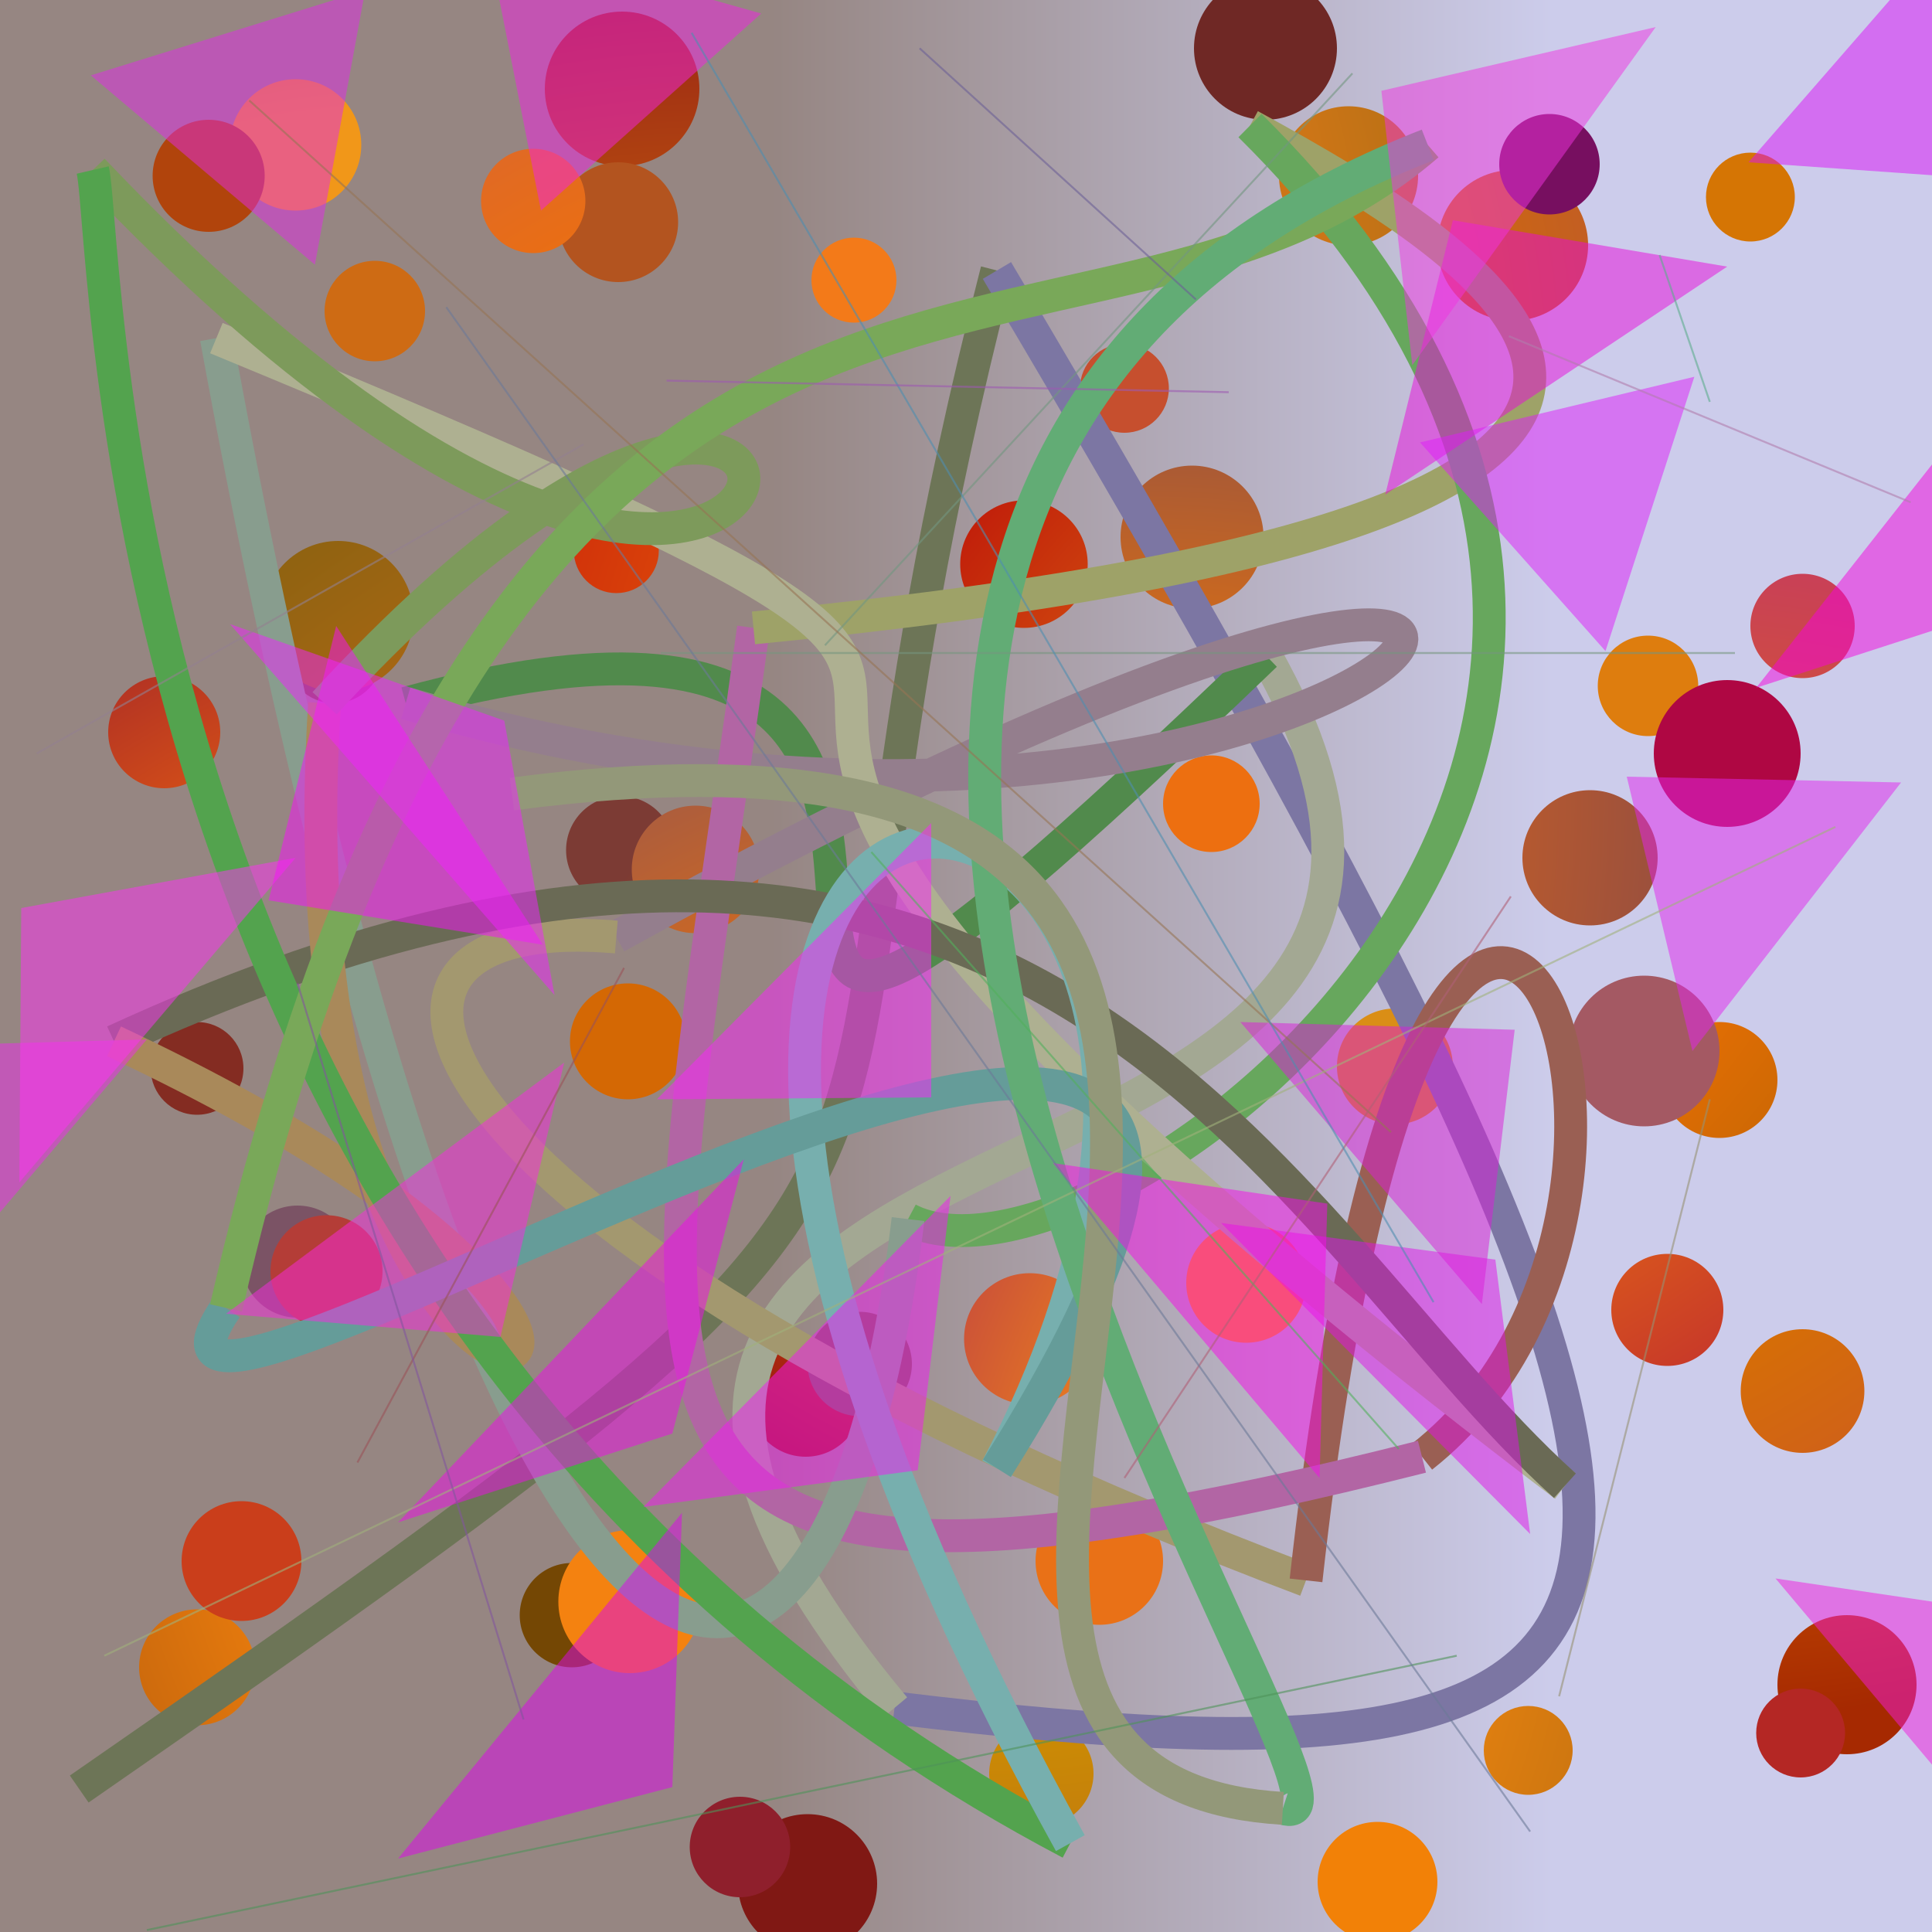 <?xml version="1.0" encoding="UTF-8"?>
<svg xmlns="http://www.w3.org/2000/svg" xmlns:xlink="http://www.w3.org/1999/xlink" width="500pt" height="500pt" viewBox="0 0 500 500" version="1.1">
<defs>
<linearGradient id="linear0" gradientUnits="userSpaceOnUse" x1="0" y1="0.702" x2="1" y2="0.702" gradientTransform="matrix(500,0,0,500,0,0)">
<stop offset="0.4" style="stop-color:rgb(58.7%,52.4%,51%);stop-opacity:1;"/>
<stop offset="0.8" style="stop-color:rgb(80%,80%,92.1%);stop-opacity:1;"/>
</linearGradient>
<radialGradient id="radial0" gradientUnits="userSpaceOnUse" cx="0.191" cy="0.337" fx="0.191" fy="0.337" r="0.6" gradientTransform="matrix(500,0,0,500,0,0)">
<stop offset="0.467" style="stop-color:rgb(94.7%,59.2%,9.9%);stop-opacity:1;"/>
<stop offset="0.933" style="stop-color:rgb(51.7%,27%,3.6%);stop-opacity:1;"/>
</radialGradient>
<radialGradient id="radial1" gradientUnits="userSpaceOnUse" cx="0.371" cy="0.518" fx="0.371" fy="0.518" r="0.6" gradientTransform="matrix(500,0,0,500,0,0)">
<stop offset="0.467" style="stop-color:rgb(84.1%,46.2%,4.6%);stop-opacity:1;"/>
<stop offset="0.933" style="stop-color:rgb(56.1%,9.1%,8.4%);stop-opacity:1;"/>
</radialGradient>
<radialGradient id="radial2" gradientUnits="userSpaceOnUse" cx="0.592" cy="0.858" fx="0.592" fy="0.858" r="0.6" gradientTransform="matrix(500,0,0,500,0,0)">
<stop offset="0.467" style="stop-color:rgb(87%,43%,0.9%);stop-opacity:1;"/>
<stop offset="0.933" style="stop-color:rgb(77.7%,31.1%,18%);stop-opacity:1;"/>
</radialGradient>
<radialGradient id="radial3" gradientUnits="userSpaceOnUse" cx="0.447" cy="0.187" fx="0.447" fy="0.187" r="0.6" gradientTransform="matrix(500,0,0,500,0,0)">
<stop offset="0.467" style="stop-color:rgb(83.1%,42.7%,2.3%);stop-opacity:1;"/>
<stop offset="0.933" style="stop-color:rgb(64.5%,26.9%,33.3%);stop-opacity:1;"/>
</radialGradient>
<radialGradient id="radial4" gradientUnits="userSpaceOnUse" cx="0.895" cy="0.372" fx="0.895" fy="0.372" r="0.6" gradientTransform="matrix(500,0,0,500,0,0)">
<stop offset="0.467" style="stop-color:rgb(87.2%,49.1%,5.5%);stop-opacity:1;"/>
<stop offset="0.933" style="stop-color:rgb(79.2%,26.2%,35.5%);stop-opacity:1;"/>
</radialGradient>
<radialGradient id="radial5" gradientUnits="userSpaceOnUse" cx="0.892" cy="0.587" fx="0.892" fy="0.587" r="0.6" gradientTransform="matrix(500,0,0,500,0,0)">
<stop offset="0.467" style="stop-color:rgb(89.1%,51.5%,8.4%);stop-opacity:1;"/>
<stop offset="0.933" style="stop-color:rgb(72.4%,2.2%,2.9%);stop-opacity:1;"/>
</radialGradient>
<radialGradient id="radial6" gradientUnits="userSpaceOnUse" cx="0.783" cy="0.44" fx="0.783" fy="0.44" r="0.6" gradientTransform="matrix(500,0,0,500,0,0)">
<stop offset="0.467" style="stop-color:rgb(95.8%,46%,2.9%);stop-opacity:1;"/>
<stop offset="0.933" style="stop-color:rgb(79.4%,14.8%,4.4%);stop-opacity:1;"/>
</radialGradient>
<radialGradient id="radial7" gradientUnits="userSpaceOnUse" cx="0.616" cy="0.828" fx="0.616" fy="0.828" r="0.6" gradientTransform="matrix(500,0,0,500,0,0)">
<stop offset="0.467" style="stop-color:rgb(86.2%,41%,4.7%);stop-opacity:1;"/>
<stop offset="0.933" style="stop-color:rgb(47%,31.9%,23%);stop-opacity:1;"/>
</radialGradient>
<radialGradient id="radial8" gradientUnits="userSpaceOnUse" cx="0.683" cy="0.383" fx="0.683" fy="0.383" r="0.6" gradientTransform="matrix(500,0,0,500,0,0)">
<stop offset="0.467" style="stop-color:rgb(97.3%,56.4%,0.9%);stop-opacity:1;"/>
<stop offset="0.933" style="stop-color:rgb(51.8%,17.1%,13.2%);stop-opacity:1;"/>
</radialGradient>
<radialGradient id="radial9" gradientUnits="userSpaceOnUse" cx="0.671" cy="0.282" fx="0.671" fy="0.282" r="0.6" gradientTransform="matrix(500,0,0,500,0,0)">
<stop offset="0.467" style="stop-color:rgb(97.2%,52.8%,7.3%);stop-opacity:1;"/>
<stop offset="0.933" style="stop-color:rgb(57.4%,4.3%,5.5%);stop-opacity:1;"/>
</radialGradient>
<radialGradient id="radial10" gradientUnits="userSpaceOnUse" cx="0.724" cy="0.307" fx="0.724" fy="0.307" r="0.6" gradientTransform="matrix(500,0,0,500,0,0)">
<stop offset="0.467" style="stop-color:rgb(85.4%,55.7%,8.5%);stop-opacity:1;"/>
<stop offset="0.933" style="stop-color:rgb(53.9%,16.6%,10.4%);stop-opacity:1;"/>
</radialGradient>
<radialGradient id="radial11" gradientUnits="userSpaceOnUse" cx="0.754" cy="0.431" fx="0.754" fy="0.431" r="0.6" gradientTransform="matrix(500,0,0,500,0,0)">
<stop offset="0.467" style="stop-color:rgb(84.5%,44.7%,0.3%);stop-opacity:1;"/>
<stop offset="0.933" style="stop-color:rgb(75.7%,26.2%,26.6%);stop-opacity:1;"/>
</radialGradient>
<radialGradient id="radial12" gradientUnits="userSpaceOnUse" cx="0.874" cy="0.33" fx="0.874" fy="0.33" r="0.6" gradientTransform="matrix(500,0,0,500,0,0)">
<stop offset="0.467" style="stop-color:rgb(97.7%,53.1%,0.8%);stop-opacity:1;"/>
<stop offset="0.933" style="stop-color:rgb(65%,16.2%,0.4%);stop-opacity:1;"/>
</radialGradient>
<radialGradient id="radial13" gradientUnits="userSpaceOnUse" cx="0.722" cy="0.74" fx="0.722" fy="0.74" r="0.6" gradientTransform="matrix(500,0,0,500,0,0)">
<stop offset="0.467" style="stop-color:rgb(94.9%,50.7%,2.7%);stop-opacity:1;"/>
<stop offset="0.933" style="stop-color:rgb(41.7%,21%,4%);stop-opacity:1;"/>
</radialGradient>
<radialGradient id="radial14" gradientUnits="userSpaceOnUse" cx="0.703" cy="0.316" fx="0.703" fy="0.316" r="0.6" gradientTransform="matrix(500,0,0,500,0,0)">
<stop offset="0.467" style="stop-color:rgb(93.9%,46.9%,6.6%);stop-opacity:1;"/>
<stop offset="0.933" style="stop-color:rgb(50.1%,9.6%,7.7%);stop-opacity:1;"/>
</radialGradient>
<radialGradient id="radial15" gradientUnits="userSpaceOnUse" cx="0.595" cy="0.668" fx="0.595" fy="0.668" r="0.6" gradientTransform="matrix(500,0,0,500,0,0)">
<stop offset="0.467" style="stop-color:rgb(91.4%,46.1%,4%);stop-opacity:1;"/>
<stop offset="0.933" style="stop-color:rgb(44.8%,25.9%,35.4%);stop-opacity:1;"/>
</radialGradient>
<radialGradient id="radial16" gradientUnits="userSpaceOnUse" cx="0.494" cy="0.721" fx="0.494" fy="0.721" r="0.6" gradientTransform="matrix(500,0,0,500,0,0)">
<stop offset="0.467" style="stop-color:rgb(91.2%,44.3%,8.9%);stop-opacity:1;"/>
<stop offset="0.933" style="stop-color:rgb(52.7%,5.7%,38.9%);stop-opacity:1;"/>
</radialGradient>
<radialGradient id="radial17" gradientUnits="userSpaceOnUse" cx="0.344" cy="0.415" fx="0.344" fy="0.415" r="0.6" gradientTransform="matrix(500,0,0,500,0,0)">
<stop offset="0.467" style="stop-color:rgb(93.1%,42.2%,7.5%);stop-opacity:1;"/>
<stop offset="0.933" style="stop-color:rgb(54.9%,29.5%,26.9%);stop-opacity:1;"/>
</radialGradient>
<radialGradient id="radial18" gradientUnits="userSpaceOnUse" cx="0.769" cy="0.791" fx="0.769" fy="0.791" r="0.6" gradientTransform="matrix(500,0,0,500,0,0)">
<stop offset="0.467" style="stop-color:rgb(93.9%,59.2%,4.6%);stop-opacity:1;"/>
<stop offset="0.933" style="stop-color:rgb(48.5%,23%,20.3%);stop-opacity:1;"/>
</radialGradient>
<radialGradient id="radial19" gradientUnits="userSpaceOnUse" cx="0.41" cy="0.549" fx="0.41" fy="0.549" r="0.6" gradientTransform="matrix(500,0,0,500,0,0)">
<stop offset="0.467" style="stop-color:rgb(83.1%,40.9%,1.5%);stop-opacity:1;"/>
<stop offset="0.933" style="stop-color:rgb(41.6%,31%,36.3%);stop-opacity:1;"/>
</radialGradient>
<radialGradient id="radial20" gradientUnits="userSpaceOnUse" cx="0.747" cy="0.274" fx="0.747" fy="0.274" r="0.6" gradientTransform="matrix(500,0,0,500,0,0)">
<stop offset="0.467" style="stop-color:rgb(83.5%,45.7%,1.6%);stop-opacity:1;"/>
<stop offset="0.933" style="stop-color:rgb(40.5%,25.5%,39.5%);stop-opacity:1;"/>
</radialGradient>
<radialGradient id="radial21" gradientUnits="userSpaceOnUse" cx="0.762" cy="0.179" fx="0.762" fy="0.179" r="0.6" gradientTransform="matrix(500,0,0,500,0,0)">
<stop offset="0.467" style="stop-color:rgb(88.2%,52.4%,2.8%);stop-opacity:1;"/>
<stop offset="0.933" style="stop-color:rgb(48.3%,32.4%,39.7%);stop-opacity:1;"/>
</radialGradient>
<radialGradient id="radial22" gradientUnits="userSpaceOnUse" cx="0.206" cy="0.137" fx="0.206" fy="0.137" r="0.6" gradientTransform="matrix(500,0,0,500,0,0)">
<stop offset="0.467" style="stop-color:rgb(95.9%,45.6%,8.7%);stop-opacity:1;"/>
<stop offset="0.933" style="stop-color:rgb(56.2%,12.3%,17.4%);stop-opacity:1;"/>
</radialGradient>
<radialGradient id="radial23" gradientUnits="userSpaceOnUse" cx="0.464" cy="0.718" fx="0.464" fy="0.718" r="0.6" gradientTransform="matrix(500,0,0,500,0,0)">
<stop offset="0.467" style="stop-color:rgb(82.3%,43.4%,9.3%);stop-opacity:1;"/>
<stop offset="0.933" style="stop-color:rgb(53.6%,38.2%,6.4%);stop-opacity:1;"/>
</radialGradient>
<radialGradient id="radial24" gradientUnits="userSpaceOnUse" cx="0.786" cy="0.737" fx="0.786" fy="0.737" r="0.6" gradientTransform="matrix(500,0,0,500,0,0)">
<stop offset="0.467" style="stop-color:rgb(87.7%,43.1%,8.9%);stop-opacity:1;"/>
<stop offset="0.933" style="stop-color:rgb(69.4%,26.6%,4.7%);stop-opacity:1;"/>
</radialGradient>
<radialGradient id="radial25" gradientUnits="userSpaceOnUse" cx="0.442" cy="0.803" fx="0.442" fy="0.803" r="0.6" gradientTransform="matrix(500,0,0,500,0,0)">
<stop offset="0.467" style="stop-color:rgb(94.3%,52.9%,6.2%);stop-opacity:1;"/>
<stop offset="0.933" style="stop-color:rgb(60.2%,36.6%,6.9%);stop-opacity:1;"/>
</radialGradient>
<radialGradient id="radial26" gradientUnits="userSpaceOnUse" cx="0.878" cy="0.746" fx="0.878" fy="0.746" r="0.6" gradientTransform="matrix(500,0,0,500,0,0)">
<stop offset="0.467" style="stop-color:rgb(95.7%,58.5%,6.3%);stop-opacity:1;"/>
<stop offset="0.933" style="stop-color:rgb(70.1%,33.1%,12.3%);stop-opacity:1;"/>
</radialGradient>
<radialGradient id="radial27" gradientUnits="userSpaceOnUse" cx="0.629" cy="0.346" fx="0.629" fy="0.346" r="0.6" gradientTransform="matrix(500,0,0,500,0,0)">
<stop offset="0.467" style="stop-color:rgb(92.7%,44%,1.3%);stop-opacity:1;"/>
<stop offset="0.933" style="stop-color:rgb(56.2%,34.9%,2.7%);stop-opacity:1;"/>
</radialGradient>
<radialGradient id="radial28" gradientUnits="userSpaceOnUse" cx="0.565" cy="0.541" fx="0.565" fy="0.541" r="0.6" gradientTransform="matrix(500,0,0,500,0,0)">
<stop offset="0.467" style="stop-color:rgb(98.6%,56.5%,6.4%);stop-opacity:1;"/>
<stop offset="0.933" style="stop-color:rgb(57.6%,18.9%,9.8%);stop-opacity:1;"/>
</radialGradient>
<radialGradient id="radial29" gradientUnits="userSpaceOnUse" cx="0.509" cy="0.716" fx="0.509" fy="0.716" r="0.6" gradientTransform="matrix(500,0,0,500,0,0)">
<stop offset="0.467" style="stop-color:rgb(98.7%,53.3%,5.4%);stop-opacity:1;"/>
<stop offset="0.933" style="stop-color:rgb(43.6%,15.5%,14.6%);stop-opacity:1;"/>
</radialGradient>
<radialGradient id="radial30" gradientUnits="userSpaceOnUse" cx="0.449" cy="0.724" fx="0.449" fy="0.724" r="0.6" gradientTransform="matrix(500,0,0,500,0,0)">
<stop offset="0.467" style="stop-color:rgb(97.9%,52.6%,5.6%);stop-opacity:1;"/>
<stop offset="0.933" style="stop-color:rgb(58.8%,28.4%,4%);stop-opacity:1;"/>
</radialGradient>
<radialGradient id="radial31" gradientUnits="userSpaceOnUse" cx="0.516" cy="0.603" fx="0.516" fy="0.603" r="0.6" gradientTransform="matrix(500,0,0,500,0,0)">
<stop offset="0.467" style="stop-color:rgb(80.5%,55.8%,0.8%);stop-opacity:1;"/>
<stop offset="0.933" style="stop-color:rgb(65.4%,30.3%,17.2%);stop-opacity:1;"/>
</radialGradient>
<radialGradient id="radial32" gradientUnits="userSpaceOnUse" cx="0.413" cy="0.161" fx="0.413" fy="0.161" r="0.6" gradientTransform="matrix(500,0,0,500,0,0)">
<stop offset="0.467" style="stop-color:rgb(99%,54%,5.6%);stop-opacity:1;"/>
<stop offset="0.933" style="stop-color:rgb(79.4%,24.5%,10.6%);stop-opacity:1;"/>
</radialGradient>
<radialGradient id="radial33" gradientUnits="userSpaceOnUse" cx="0.191" cy="0.151" fx="0.191" fy="0.151" r="0.6" gradientTransform="matrix(500,0,0,500,0,0)">
<stop offset="0.467" style="stop-color:rgb(93%,51.7%,9.3%);stop-opacity:1;"/>
<stop offset="0.933" style="stop-color:rgb(64.5%,35%,38.8%);stop-opacity:1;"/>
</radialGradient>
<radialGradient id="radial34" gradientUnits="userSpaceOnUse" cx="0.541" cy="0.833" fx="0.541" fy="0.833" r="0.6" gradientTransform="matrix(500,0,0,500,0,0)">
<stop offset="0.467" style="stop-color:rgb(94.8%,46%,1.8%);stop-opacity:1;"/>
<stop offset="0.933" style="stop-color:rgb(52.6%,31.1%,36%);stop-opacity:1;"/>
</radialGradient>
<radialGradient id="radial35" gradientUnits="userSpaceOnUse" cx="0.534" cy="0.31" fx="0.534" fy="0.31" r="0.6" gradientTransform="matrix(500,0,0,500,0,0)">
<stop offset="0.467" style="stop-color:rgb(95.4%,47.8%,9.8%);stop-opacity:1;"/>
<stop offset="0.933" style="stop-color:rgb(74.4%,14.2%,39.8%);stop-opacity:1;"/>
</radialGradient>
<radialGradient id="radial36" gradientUnits="userSpaceOnUse" cx="0.666" cy="0.276" fx="0.666" fy="0.276" r="0.6" gradientTransform="matrix(500,0,0,500,0,0)">
<stop offset="0.467" style="stop-color:rgb(93%,43.5%,6.1%);stop-opacity:1;"/>
<stop offset="0.933" style="stop-color:rgb(55.9%,5.6%,28.8%);stop-opacity:1;"/>
</radialGradient>
<radialGradient id="radial37" gradientUnits="userSpaceOnUse" cx="0.192" cy="0.733" fx="0.192" fy="0.733" r="0.6" gradientTransform="matrix(500,0,0,500,0,0)">
<stop offset="0.467" style="stop-color:rgb(91%,47.1%,1.7%);stop-opacity:1;"/>
<stop offset="0.933" style="stop-color:rgb(46.8%,5.9%,37.6%);stop-opacity:1;"/>
</radialGradient>
<radialGradient id="radial38" gradientUnits="userSpaceOnUse" cx="0.859" cy="0.265" fx="0.859" fy="0.265" r="0.6" gradientTransform="matrix(500,0,0,500,0,0)">
<stop offset="0.467" style="stop-color:rgb(92.2%,54.2%,6.3%);stop-opacity:1;"/>
<stop offset="0.933" style="stop-color:rgb(70.7%,15.4%,14.2%);stop-opacity:1;"/>
</radialGradient>
<radialGradient id="radial39" gradientUnits="userSpaceOnUse" cx="0.835" cy="0.132" fx="0.835" fy="0.132" r="0.6" gradientTransform="matrix(500,0,0,500,0,0)">
<stop offset="0.467" style="stop-color:rgb(85.3%,57.1%,10%);stop-opacity:1;"/>
<stop offset="0.933" style="stop-color:rgb(46.3%,37.2%,28.8%);stop-opacity:1;"/>
</radialGradient>
<radialGradient id="radial40" gradientUnits="userSpaceOnUse" cx="0.879" cy="0.837" fx="0.879" fy="0.837" r="0.6" gradientTransform="matrix(500,0,0,500,0,0)">
<stop offset="0.467" style="stop-color:rgb(97.8%,59.4%,6.7%);stop-opacity:1;"/>
<stop offset="0.933" style="stop-color:rgb(60.1%,2%,38.8%);stop-opacity:1;"/>
</radialGradient>
<radialGradient id="radial41" gradientUnits="userSpaceOnUse" cx="0.857" cy="0.824" fx="0.857" fy="0.824" r="0.6" gradientTransform="matrix(500,0,0,500,0,0)">
<stop offset="0.467" style="stop-color:rgb(87.1%,43.2%,4.2%);stop-opacity:1;"/>
<stop offset="0.933" style="stop-color:rgb(77.8%,23.2%,37.2%);stop-opacity:1;"/>
</radialGradient>
<radialGradient id="radial42" gradientUnits="userSpaceOnUse" cx="0.406" cy="0.138" fx="0.406" fy="0.138" r="0.6" gradientTransform="matrix(500,0,0,500,0,0)">
<stop offset="0.467" style="stop-color:rgb(80.1%,45.9%,8.9%);stop-opacity:1;"/>
<stop offset="0.933" style="stop-color:rgb(42.9%,35.9%,4.9%);stop-opacity:1;"/>
</radialGradient>
<radialGradient id="radial43" gradientUnits="userSpaceOnUse" cx="0.248" cy="0.414" fx="0.248" fy="0.414" r="0.6" gradientTransform="matrix(500,0,0,500,0,0)">
<stop offset="0.467" style="stop-color:rgb(80.9%,42.1%,7.7%);stop-opacity:1;"/>
<stop offset="0.933" style="stop-color:rgb(67.6%,24.5%,38.7%);stop-opacity:1;"/>
</radialGradient>
<radialGradient id="radial44" gradientUnits="userSpaceOnUse" cx="0.282" cy="0.735" fx="0.282" fy="0.735" r="0.6" gradientTransform="matrix(500,0,0,500,0,0)">
<stop offset="0.467" style="stop-color:rgb(97.5%,43.4%,4.8%);stop-opacity:1;"/>
<stop offset="0.933" style="stop-color:rgb(50.1%,2.7%,20.4%);stop-opacity:1;"/>
</radialGradient>
<radialGradient id="radial45" gradientUnits="userSpaceOnUse" cx="0.863" cy="0.449" fx="0.863" fy="0.449" r="0.6" gradientTransform="matrix(500,0,0,500,0,0)">
<stop offset="0.467" style="stop-color:rgb(80.5%,57.8%,8%);stop-opacity:1;"/>
<stop offset="0.933" style="stop-color:rgb(70.7%,24.1%,21.5%);stop-opacity:1;"/>
</radialGradient>
<radialGradient id="radial46" gradientUnits="userSpaceOnUse" cx="0.897" cy="0.364" fx="0.897" fy="0.364" r="0.6" gradientTransform="matrix(500,0,0,500,0,0)">
<stop offset="0.467" style="stop-color:rgb(95.8%,48.8%,3.7%);stop-opacity:1;"/>
<stop offset="0.933" style="stop-color:rgb(45.4%,28%,1.6%);stop-opacity:1;"/>
</radialGradient>
<radialGradient id="radial47" gradientUnits="userSpaceOnUse" cx="0.387" cy="0.679" fx="0.387" fy="0.679" r="0.6" gradientTransform="matrix(500,0,0,500,0,0)">
<stop offset="0.467" style="stop-color:rgb(95.5%,51%,6.3%);stop-opacity:1;"/>
<stop offset="0.933" style="stop-color:rgb(68.6%,17.9%,17.9%);stop-opacity:1;"/>
</radialGradient>
<radialGradient id="radial48" gradientUnits="userSpaceOnUse" cx="0.445" cy="0.412" fx="0.445" fy="0.412" r="0.6" gradientTransform="matrix(500,0,0,500,0,0)">
<stop offset="0.467" style="stop-color:rgb(94%,44.3%,3.6%);stop-opacity:1;"/>
<stop offset="0.933" style="stop-color:rgb(77.2%,36.3%,33.2%);stop-opacity:1;"/>
</radialGradient>
<radialGradient id="radial49" gradientUnits="userSpaceOnUse" cx="0.623" cy="0.299" fx="0.623" fy="0.299" r="0.6" gradientTransform="matrix(500,0,0,500,0,0)">
<stop offset="0.467" style="stop-color:rgb(95.5%,51.8%,4.8%);stop-opacity:1;"/>
<stop offset="0.933" style="stop-color:rgb(71.6%,11%,20.3%);stop-opacity:1;"/>
</radialGradient>
<radialGradient id="radial50" gradientUnits="userSpaceOnUse" cx="0.305" cy="0.73" fx="0.305" fy="0.73" r="0.6" gradientTransform="matrix(500,0,0,500,0,0)">
<stop offset="0.467" style="stop-color:rgb(88.1%,49.1%,9.1%);stop-opacity:1;"/>
<stop offset="0.933" style="stop-color:rgb(68.7%,2.8%,26.1%);stop-opacity:1;"/>
</radialGradient>
<clipPath id="clip1">
  <rect x="0" y="0" width="500" height="500"/>
</clipPath>
<g id="surface232" clip-path="url(#clip1)">
<rect x="0" y="0" width="500" height="500" style="fill:url(#linear0);stroke:none;"/>
<path style=" stroke:none;fill-rule:nonzero;fill:url(#radial0);" d="M 93.5 37.5 C 93.5 46.891 85.891 54.5 76.5 54.5 C 67.109 54.5 59.5 46.891 59.5 37.5 C 59.5 28.109 67.109 20.5 76.5 20.5 C 85.891 20.5 93.5 28.109 93.5 37.5 "/>
<path style=" stroke:none;fill-rule:nonzero;fill:url(#radial1);" d="M 181 23 C 181 34.047 172.047 43 161 43 C 149.953 43 141 34.047 141 23 C 141 11.953 149.953 3 161 3 C 172.047 3 181 11.953 181 23 "/>
<path style=" stroke:none;fill-rule:nonzero;fill:url(#radial2);" d="M 302.5 100.5 C 302.5 106.852 297.352 112 291 112 C 284.648 112 279.5 106.852 279.5 100.5 C 279.5 94.148 284.648 89 291 89 C 297.352 89 302.5 94.148 302.5 100.5 "/>
<path style=" stroke:none;fill-rule:nonzero;fill:url(#radial3);" d="M 411 63.5 C 411 74.27 402.27 83 391.5 83 C 380.73 83 372 74.27 372 63.5 C 372 52.73 380.73 44 391.5 44 C 402.27 44 411 52.73 411 63.5 "/>
<path style=" stroke:none;fill-rule:nonzero;fill:url(#radial4);" d="M 439.5 177.5 C 439.5 184.68 433.68 190.5 426.5 190.5 C 419.32 190.5 413.5 184.68 413.5 177.5 C 413.5 170.32 419.32 164.5 426.5 164.5 C 433.68 164.5 439.5 170.32 439.5 177.5 "/>
<path style=" stroke:none;fill-rule:nonzero;fill:url(#radial5);" d="M 281.5 146 C 281.5 155.113 274.113 162.5 265 162.5 C 255.887 162.5 248.5 155.113 248.5 146 C 248.5 136.887 255.887 129.5 265 129.5 C 274.113 129.5 281.5 136.887 281.5 146 "/>
<path style=" stroke:none;fill-rule:nonzero;fill:url(#radial6);" d="M 170.5 142.5 C 170.5 148.574 165.574 153.5 159.5 153.5 C 153.426 153.5 148.5 148.574 148.5 142.5 C 148.5 136.426 153.426 131.5 159.5 131.5 C 165.574 131.5 170.5 136.426 170.5 142.5 "/>
<path style=" stroke:none;fill-rule:nonzero;fill:url(#radial7);" d="M 99 169.5 C 99 176.402 93.402 182 86.5 182 C 79.598 182 74 176.402 74 169.5 C 74 162.598 79.598 157 86.5 157 C 93.402 157 99 162.598 99 169.5 "/>
<path style=" stroke:none;fill-rule:nonzero;fill:url(#radial8);" d="M 63 276.5 C 63 283.129 57.629 288.5 51 288.5 C 44.371 288.5 39 283.129 39 276.5 C 39 269.871 44.371 264.5 51 264.5 C 57.629 264.5 63 269.871 63 276.5 "/>
<path style=" stroke:none;fill-rule:nonzero;fill:url(#radial9);" d="M 223 362.5 C 223 370.508 216.508 377 208.5 377 C 200.492 377 194 370.508 194 362.5 C 194 354.492 200.492 348 208.5 348 C 216.508 348 223 354.492 223 362.5 "/>
<path style=" stroke:none;fill-rule:nonzero;fill:url(#radial10);" d="M 376 276 C 376 284.285 369.285 291 361 291 C 352.715 291 346 284.285 346 276 C 346 267.715 352.715 261 361 261 C 369.285 261 376 267.715 376 276 "/>
<path style=" stroke:none;fill-rule:nonzero;fill:url(#radial11);" d="M 482.5 360 C 482.5 368.836 475.336 376 466.5 376 C 457.664 376 450.5 368.836 450.5 360 C 450.5 351.164 457.664 344 466.5 344 C 475.336 344 482.5 351.164 482.5 360 "/>
<path style=" stroke:none;fill-rule:nonzero;fill:url(#radial12);" d="M 496 436 C 496 445.941 487.941 454 478 454 C 468.059 454 460 445.941 460 436 C 460 426.059 468.059 418 478 418 C 487.941 418 496 426.059 496 436 "/>
<path style=" stroke:none;fill-rule:nonzero;fill:url(#radial13);" d="M 372 487 C 372 495.559 365.059 502.5 356.5 502.5 C 347.941 502.5 341 495.559 341 487 C 341 478.441 347.941 471.5 356.5 471.5 C 365.059 471.5 372 478.441 372 487 "/>
<path style=" stroke:none;fill-rule:nonzero;fill:url(#radial14);" d="M 227 487.5 C 227 497.441 218.941 505.5 209 505.5 C 199.059 505.5 191 497.441 191 487.5 C 191 477.559 199.059 469.5 209 469.5 C 218.941 469.5 227 477.559 227 487.5 "/>
<path style=" stroke:none;fill-rule:nonzero;fill:url(#radial15);" d="M 327 139 C 327 149.219 318.719 157.5 308.5 157.5 C 298.281 157.5 290 149.219 290 139 C 290 128.781 298.281 120.5 308.5 120.5 C 318.719 120.5 327 128.781 327 139 "/>
<path style=" stroke:none;fill-rule:nonzero;fill:url(#radial16);" d="M 301 404 C 301 413.113 293.613 420.5 284.5 420.5 C 275.387 420.5 268 413.113 268 404 C 268 394.887 275.387 387.5 284.5 387.5 C 293.613 387.5 301 394.887 301 404 "/>
<path style=" stroke:none;fill-rule:nonzero;fill:url(#radial17);" d="M 429 222 C 429 231.664 421.164 239.5 411.5 239.5 C 401.836 239.5 394 231.664 394 222 C 394 212.336 401.836 204.5 411.5 204.5 C 421.164 204.5 429 212.336 429 222 "/>
<path style=" stroke:none;fill-rule:nonzero;fill:url(#radial18);" d="M 174.5 220 C 174.5 227.73 168.23 234 160.5 234 C 152.77 234 146.5 227.73 146.5 220 C 146.5 212.27 152.77 206 160.5 206 C 168.23 206 174.5 212.27 174.5 220 "/>
<path style=" stroke:none;fill-rule:nonzero;fill:url(#radial19);" d="M 177.5 269.5 C 177.5 277.785 170.785 284.5 162.5 284.5 C 154.215 284.5 147.5 277.785 147.5 269.5 C 147.5 261.215 154.215 254.5 162.5 254.5 C 170.785 254.5 177.5 261.215 177.5 269.5 "/>
<path style=" stroke:none;fill-rule:nonzero;fill:url(#radial20);" d="M 464.5 51 C 464.5 57.352 459.352 62.5 453 62.5 C 446.648 62.5 441.5 57.352 441.5 51 C 441.5 44.648 446.648 39.5 453 39.5 C 459.352 39.5 464.5 44.648 464.5 51 "/>
<path style=" stroke:none;fill-rule:nonzero;fill:url(#radial21);" d="M 91.5 326.5 C 91.5 334.508 85.008 341 77 341 C 68.992 341 62.5 334.508 62.5 326.5 C 62.5 318.492 68.992 312 77 312 C 85.008 312 91.5 318.492 91.5 326.5 "/>
<path style=" stroke:none;fill-rule:nonzero;fill:url(#radial22);" d="M 204.5 478 C 204.5 485.18 198.68 491 191.5 491 C 184.32 491 178.5 485.18 178.5 478 C 178.5 470.82 184.32 465 191.5 465 C 198.68 465 204.5 470.82 204.5 478 "/>
<path style=" stroke:none;fill-rule:nonzero;fill:url(#radial23);" d="M 107 159.5 C 107 170.27 98.27 179 87.5 179 C 76.73 179 68 170.27 68 159.5 C 68 148.73 76.73 140 87.5 140 C 98.27 140 107 148.73 107 159.5 "/>
<path style=" stroke:none;fill-rule:nonzero;fill:url(#radial24);" d="M 68.5 45.5 C 68.5 53.508 62.008 60 54 60 C 45.992 60 39.5 53.508 39.5 45.5 C 39.5 37.492 45.992 31 54 31 C 62.008 31 68.5 37.492 68.5 45.5 "/>
<path style=" stroke:none;fill-rule:nonzero;fill:url(#radial25);" d="M 407 453 C 407 459.352 401.852 464.5 395.5 464.5 C 389.148 464.5 384 459.352 384 453 C 384 446.648 389.148 441.5 395.5 441.5 C 401.852 441.5 407 446.648 407 453 "/>
<path style=" stroke:none;fill-rule:nonzero;fill:url(#radial26);" d="M 175.5 57.5 C 175.5 66.059 168.559 73 160 73 C 151.441 73 144.5 66.059 144.5 57.5 C 144.5 48.941 151.441 42 160 42 C 168.559 42 175.5 48.941 175.5 57.5 "/>
<path style=" stroke:none;fill-rule:nonzero;fill:url(#radial27);" d="M 460 279.5 C 460 287.785 453.285 294.5 445 294.5 C 436.715 294.5 430 287.785 430 279.5 C 430 271.215 436.715 264.5 445 264.5 C 453.285 264.5 460 271.215 460 279.5 "/>
<path style=" stroke:none;fill-rule:nonzero;fill:url(#radial28);" d="M 338 332 C 338 340.559 331.059 347.5 322.5 347.5 C 313.941 347.5 307 340.559 307 332 C 307 323.441 313.941 316.5 322.5 316.5 C 331.059 316.5 338 323.441 338 332 "/>
<path style=" stroke:none;fill-rule:nonzero;fill:url(#radial29);" d="M 346 12.5 C 346 22.719 337.719 31 327.5 31 C 317.281 31 309 22.719 309 12.5 C 309 2.281 317.281 -6 327.5 -6 C 337.719 -6 346 2.281 346 12.5 "/>
<path style=" stroke:none;fill-rule:nonzero;fill:url(#radial30);" d="M 66 431.5 C 66 439.785 59.285 446.5 51 446.5 C 42.715 446.5 36 439.785 36 431.5 C 36 423.215 42.715 416.5 51 416.5 C 59.285 416.5 66 423.215 66 431.5 "/>
<path style=" stroke:none;fill-rule:nonzero;fill:url(#radial31);" d="M 283 459 C 283 466.457 276.957 472.5 269.5 472.5 C 262.043 472.5 256 466.457 256 459 C 256 451.543 262.043 445.5 269.5 445.5 C 276.957 445.5 283 451.543 283 459 "/>
<path style=" stroke:none;fill-rule:nonzero;fill:url(#radial32);" d="M 78 404 C 78 412.559 71.059 419.5 62.5 419.5 C 53.941 419.5 47 412.559 47 404 C 47 395.441 53.941 388.5 62.5 388.5 C 71.059 388.5 78 395.441 78 404 "/>
<path style=" stroke:none;fill-rule:nonzero;fill:url(#radial33);" d="M 445 272 C 445 282.77 436.27 291.5 425.5 291.5 C 414.73 291.5 406 282.77 406 272 C 406 261.23 414.73 252.5 425.5 252.5 C 436.27 252.5 445 261.23 445 272 "/>
<path style=" stroke:none;fill-rule:nonzero;fill:url(#radial34);" d="M 196.5 225 C 196.5 234.113 189.113 241.5 180 241.5 C 170.887 241.5 163.5 234.113 163.5 225 C 163.5 215.887 170.887 208.5 180 208.5 C 189.113 208.5 196.5 215.887 196.5 225 "/>
<path style=" stroke:none;fill-rule:nonzero;fill:url(#radial35);" d="M 232 72.5 C 232 78.574 227.074 83.5 221 83.5 C 214.926 83.5 210 78.574 210 72.5 C 210 66.426 214.926 61.5 221 61.5 C 227.074 61.5 232 66.426 232 72.5 "/>
<path style=" stroke:none;fill-rule:nonzero;fill:url(#radial36);" d="M 326 208 C 326 214.902 320.402 220.5 313.5 220.5 C 306.598 220.5 301 214.902 301 208 C 301 201.098 306.598 195.5 313.5 195.5 C 320.402 195.5 326 201.098 326 208 "/>
<path style=" stroke:none;fill-rule:nonzero;fill:url(#radial37);" d="M 414 42.5 C 414 49.68 408.18 55.5 401 55.5 C 393.82 55.5 388 49.68 388 42.5 C 388 35.32 393.82 29.5 401 29.5 C 408.18 29.5 414 35.32 414 42.5 "/>
<path style=" stroke:none;fill-rule:nonzero;fill:url(#radial38);" d="M 477.5 448.5 C 477.5 454.852 472.352 460 466 460 C 459.648 460 454.5 454.852 454.5 448.5 C 454.5 442.148 459.648 437 466 437 C 472.352 437 477.5 442.148 477.5 448.5 "/>
<path style=" stroke:none;fill-rule:nonzero;fill:url(#radial39);" d="M 236 353 C 236 360.457 229.957 366.5 222.5 366.5 C 215.043 366.5 209 360.457 209 353 C 209 345.543 215.043 339.5 222.5 339.5 C 229.957 339.5 236 345.543 236 353 "/>
<path style=" stroke:none;fill-rule:nonzero;fill:url(#radial40);" d="M 283.5 346.5 C 283.5 355.891 275.891 363.5 266.5 363.5 C 257.109 363.5 249.5 355.891 249.5 346.5 C 249.5 337.109 257.109 329.5 266.5 329.5 C 275.891 329.5 283.5 337.109 283.5 346.5 "/>
<path style=" stroke:none;fill-rule:nonzero;fill:url(#radial41);" d="M 480 162 C 480 169.457 473.957 175.5 466.5 175.5 C 459.043 175.5 453 169.457 453 162 C 453 154.543 459.043 148.5 466.5 148.5 C 473.957 148.5 480 154.543 480 162 "/>
<path style=" stroke:none;fill-rule:nonzero;fill:url(#radial42);" d="M 367 45.5 C 367 55.441 358.941 63.5 349 63.5 C 339.059 63.5 331 55.441 331 45.5 C 331 35.559 339.059 27.5 349 27.5 C 358.941 27.5 367 35.559 367 45.5 "/>
<path style=" stroke:none;fill-rule:nonzero;fill:url(#radial43);" d="M 110 80.5 C 110 87.68 104.18 93.5 97 93.5 C 89.82 93.5 84 87.68 84 80.5 C 84 73.32 89.82 67.5 97 67.5 C 104.18 67.5 110 73.32 110 80.5 "/>
<path style=" stroke:none;fill-rule:nonzero;fill:url(#radial44);" d="M 57 189.5 C 57 197.508 50.508 204 42.5 204 C 34.492 204 28 197.508 28 189.5 C 28 181.492 34.492 175 42.5 175 C 50.508 175 57 181.492 57 189.5 "/>
<path style=" stroke:none;fill-rule:nonzero;fill:url(#radial45);" d="M 99 329 C 99 337.008 92.508 343.5 84.5 343.5 C 76.492 343.5 70 337.008 70 329 C 70 320.992 76.492 314.5 84.5 314.5 C 92.508 314.5 99 320.992 99 329 "/>
<path style=" stroke:none;fill-rule:nonzero;fill:url(#radial46);" d="M 161.5 418 C 161.5 425.457 155.457 431.5 148 431.5 C 140.543 431.5 134.5 425.457 134.5 418 C 134.5 410.543 140.543 404.5 148 404.5 C 155.457 404.5 161.5 410.543 161.5 418 "/>
<path style=" stroke:none;fill-rule:nonzero;fill:url(#radial47);" d="M 181.5 414.5 C 181.5 424.719 173.219 433 163 433 C 152.781 433 144.5 424.719 144.5 414.5 C 144.5 404.281 152.781 396 163 396 C 173.219 396 181.5 404.281 181.5 414.5 "/>
<path style=" stroke:none;fill-rule:nonzero;fill:url(#radial48);" d="M 151.5 52 C 151.5 59.457 145.457 65.5 138 65.5 C 130.543 65.5 124.5 59.457 124.5 52 C 124.5 44.543 130.543 38.5 138 38.5 C 145.457 38.5 151.5 44.543 151.5 52 "/>
<path style=" stroke:none;fill-rule:nonzero;fill:url(#radial49);" d="M 446 339 C 446 347.008 439.508 353.5 431.5 353.5 C 423.492 353.5 417 347.008 417 339 C 417 330.992 423.492 324.5 431.5 324.5 C 439.508 324.5 446 330.992 446 339 "/>
<path style=" stroke:none;fill-rule:nonzero;fill:url(#radial50);" d="M 466 195 C 466 205.492 457.492 214 447 214 C 436.508 214 428 205.492 428 195 C 428 184.508 436.508 176 447 176 C 457.492 176 466 184.508 466 195 "/>
<path style="fill:none;stroke-width:0.017;stroke-linecap:butt;stroke-linejoin:miter;stroke:rgb(42.7%,45.8%,34.1%);stroke-opacity:1;stroke-miterlimit:10;" d="M 0.041 0.926 C 0.575 0.556 0.381 0.666 0.516 0.14 " transform="matrix(500,0,0,500,0,0)"/>
<path style="fill:none;stroke-width:0.017;stroke-linecap:butt;stroke-linejoin:miter;stroke:rgb(48.8%,46.2%,63.9%);stroke-opacity:1;stroke-miterlimit:10;" d="M 0.516 0.14 C 0.932 0.841 0.92 0.94 0.463 0.884 " transform="matrix(500,0,0,500,0,0)"/>
<path style="fill:none;stroke-width:0.017;stroke-linecap:butt;stroke-linejoin:miter;stroke:rgb(63.8%,66%,57.5%);stroke-opacity:1;stroke-miterlimit:10;" d="M 0.463 0.884 C 0.17 0.533 0.838 0.664 0.655 0.339 " transform="matrix(500,0,0,500,0,0)"/>
<path style="fill:none;stroke-width:0.017;stroke-linecap:butt;stroke-linejoin:miter;stroke:rgb(31.9%,54%,30%);stroke-opacity:1;stroke-miterlimit:10;" d="M 0.655 0.339 C 0.225 0.753 0.636 0.248 0.21 0.364 " transform="matrix(500,0,0,500,0,0)"/>
<path style="fill:none;stroke-width:0.017;stroke-linecap:butt;stroke-linejoin:miter;stroke:rgb(58.1%,49.6%,55.2%);stroke-opacity:1;stroke-miterlimit:10;" d="M 0.21 0.364 C 0.743 0.52 0.99 0.114 0.319 0.485 " transform="matrix(500,0,0,500,0,0)"/>
<path style="fill:none;stroke-width:0.017;stroke-linecap:butt;stroke-linejoin:miter;stroke:rgb(63.9%,59.4%,43.7%);stroke-opacity:1;stroke-miterlimit:10;" d="M 0.319 0.485 C 0.145 0.47 0.213 0.643 0.676 0.818 " transform="matrix(500,0,0,500,0,0)"/>
<path style="fill:none;stroke-width:0.017;stroke-linecap:butt;stroke-linejoin:miter;stroke:rgb(60.4%,37.4%,32.5%);stroke-opacity:1;stroke-miterlimit:10;" d="M 0.676 0.818 C 0.742 0.222 0.911 0.616 0.736 0.754 " transform="matrix(500,0,0,500,0,0)"/>
<path style="fill:none;stroke-width:0.017;stroke-linecap:butt;stroke-linejoin:miter;stroke:rgb(69.6%,39.6%,64.4%);stroke-opacity:1;stroke-miterlimit:10;" d="M 0.736 0.754 C 0.276 0.87 0.333 0.743 0.39 0.325 " transform="matrix(500,0,0,500,0,0)"/>
<path style="fill:none;stroke-width:0.017;stroke-linecap:butt;stroke-linejoin:miter;stroke:rgb(61.8%,63.4%,40.7%);stroke-opacity:1;stroke-miterlimit:10;" d="M 0.39 0.325 C 0.986 0.267 0.779 0.137 0.647 0.065 " transform="matrix(500,0,0,500,0,0)"/>
<path style="fill:none;stroke-width:0.017;stroke-linecap:butt;stroke-linejoin:miter;stroke:rgb(40.5%,65.5%,36.7%);stroke-opacity:1;stroke-miterlimit:10;" d="M 0.647 0.065 C 0.971 0.386 0.568 0.683 0.47 0.631 " transform="matrix(500,0,0,500,0,0)"/>
<path style="fill:none;stroke-width:0.017;stroke-linecap:butt;stroke-linejoin:miter;stroke:rgb(53.5%,61.5%,55.8%);stroke-opacity:1;stroke-miterlimit:10;" d="M 0.47 0.631 C 0.43 0.966 0.254 0.953 0.112 0.175 " transform="matrix(500,0,0,500,0,0)"/>
<path style="fill:none;stroke-width:0.017;stroke-linecap:butt;stroke-linejoin:miter;stroke:rgb(68.1%,68.8%,57%);stroke-opacity:1;stroke-miterlimit:10;" d="M 0.112 0.175 C 0.778 0.45 0.09 0.222 0.81 0.769 " transform="matrix(500,0,0,500,0,0)"/>
<path style="fill:none;stroke-width:0.017;stroke-linecap:butt;stroke-linejoin:miter;stroke:rgb(41.7%,41.5%,33.4%);stroke-opacity:1;stroke-miterlimit:10;" d="M 0.81 0.769 C 0.664 0.638 0.537 0.319 0.059 0.539 " transform="matrix(500,0,0,500,0,0)"/>
<path style="fill:none;stroke-width:0.017;stroke-linecap:butt;stroke-linejoin:miter;stroke:rgb(66.4%,53.7%,35.5%);stroke-opacity:1;stroke-miterlimit:10;" d="M 0.059 0.539 C 0.474 0.734 0.138 0.832 0.168 0.364 " transform="matrix(500,0,0,500,0,0)"/>
<path style="fill:none;stroke-width:0.017;stroke-linecap:butt;stroke-linejoin:miter;stroke:rgb(49.1%,60.5%,35.7%);stroke-opacity:1;stroke-miterlimit:10;" d="M 0.168 0.364 C 0.489 0.015 0.458 0.519 0.048 0.088 " transform="matrix(500,0,0,500,0,0)"/>
<path style="fill:none;stroke-width:0.017;stroke-linecap:butt;stroke-linejoin:miter;stroke:rgb(32.6%,63.9%,30.7%);stroke-opacity:1;stroke-miterlimit:10;" d="M 0.048 0.088 C 0.057 0.127 0.051 0.689 0.554 0.954 " transform="matrix(500,0,0,500,0,0)"/>
<path style="fill:none;stroke-width:0.017;stroke-linecap:butt;stroke-linejoin:miter;stroke:rgb(46.5%,68.4%,68.3%);stroke-opacity:1;stroke-miterlimit:10;" d="M 0.554 0.954 C 0.169 0.258 0.738 0.336 0.516 0.76 " transform="matrix(500,0,0,500,0,0)"/>
<path style="fill:none;stroke-width:0.017;stroke-linecap:butt;stroke-linejoin:miter;stroke:rgb(39.6%,61.2%,59.9%);stroke-opacity:1;stroke-miterlimit:10;" d="M 0.516 0.76 C 0.812 0.29 0.021 0.818 0.117 0.677 " transform="matrix(500,0,0,500,0,0)"/>
<path style="fill:none;stroke-width:0.017;stroke-linecap:butt;stroke-linejoin:miter;stroke:rgb(47.3%,65.9%,35.1%);stroke-opacity:1;stroke-miterlimit:10;" d="M 0.117 0.677 C 0.266 0.031 0.561 0.229 0.739 0.075 " transform="matrix(500,0,0,500,0,0)"/>
<path style="fill:none;stroke-width:0.017;stroke-linecap:butt;stroke-linejoin:miter;stroke:rgb(38.6%,67.2%,45.8%);stroke-opacity:1;stroke-miterlimit:10;" d="M 0.739 0.075 C 0.23 0.274 0.738 0.96 0.664 0.936 " transform="matrix(500,0,0,500,0,0)"/>
<path style="fill:none;stroke-width:0.017;stroke-linecap:butt;stroke-linejoin:miter;stroke:rgb(57.7%,59.6%,47.3%);stroke-opacity:1;stroke-miterlimit:10;" d="M 0.664 0.936 C 0.362 0.918 0.85 0.334 0.265 0.411 " transform="matrix(500,0,0,500,0,0)"/>
<path style=" stroke:none;fill-rule:nonzero;fill:rgb(88.4%,6.6%,91.7%);fill-opacity:0.498;" d="M 316 316.5 L 387 326 L 396 397 L 316 316.5 "/>
<path style=" stroke:none;fill-rule:nonzero;fill:rgb(95.5%,9.6%,95.6%);fill-opacity:0.498;" d="M 166.5 390 L 237.5 380.5 L 246 309.5 L 166.5 390 "/>
<path style=" stroke:none;fill-rule:nonzero;fill:rgb(93.2%,17.4%,92.2%);fill-opacity:0.498;" d="M 38 269 L -33 271 L -24 342 L 38 269 "/>
<path style=" stroke:none;fill-rule:nonzero;fill:rgb(94.5%,14.1%,88.9%);fill-opacity:0.498;" d="M 197 3.5 L 126 -16.5 L 140 54.5 L 197 3.5 "/>
<path style=" stroke:none;fill-rule:nonzero;fill:rgb(99.8%,19.2%,96.2%);fill-opacity:0.498;" d="M 76.5 222 L 5.5 235 L 5 306 L 76.5 222 "/>
<path style=" stroke:none;fill-rule:nonzero;fill:rgb(98%,5.6%,98.3%);fill-opacity:0.498;" d="M 140.5 244.5 L 69.5 233 L 87 162 L 140.5 244.5 "/>
<path style=" stroke:none;fill-rule:nonzero;fill:rgb(91.6%,3.2%,85.7%);fill-opacity:0.498;" d="M 447 69 L 376 57 L 358.5 128 L 447 69 "/>
<path style=" stroke:none;fill-rule:nonzero;fill:rgb(97.6%,16.2%,88.5%);fill-opacity:0.498;" d="M 58.5 340 L 129.5 346 L 146 275 L 58.5 340 "/>
<path style=" stroke:none;fill-rule:nonzero;fill:rgb(85.6%,11.5%,85%);fill-opacity:0.498;" d="M 321 264.5 L 392 266.5 L 383.5 337.5 L 321 264.5 "/>
<path style=" stroke:none;fill-rule:nonzero;fill:rgb(89.4%,14.7%,93%);fill-opacity:0.498;" d="M 492 202.5 L 421 201 L 438 272 L 492 202.5 "/>
<path style=" stroke:none;fill-rule:nonzero;fill:rgb(96.6%,4.7%,91.7%);fill-opacity:0.498;" d="M 272.5 301 L 343.5 311.5 L 341.5 382.5 L 272.5 301 "/>
<path style=" stroke:none;fill-rule:nonzero;fill:rgb(95.9%,1.2%,86.8%);fill-opacity:0.498;" d="M 454.5 178 L 525.5 155 L 528.5 84 L 454.5 178 "/>
<path style=" stroke:none;fill-rule:nonzero;fill:rgb(94.9%,13.4%,99.7%);fill-opacity:0.498;" d="M 59.5 161.5 L 130.5 186.5 L 143.5 257.5 L 59.5 161.5 "/>
<path style=" stroke:none;fill-rule:nonzero;fill:rgb(88.2%,17.1%,90.6%);fill-opacity:0.498;" d="M 23.5 19.5 L 94.5 -2.5 L 81.5 68.5 L 23.5 19.5 "/>
<path style=" stroke:none;fill-rule:nonzero;fill:rgb(93.5%,4.6%,91.7%);fill-opacity:0.498;" d="M 103 394 L 174 371 L 192.5 300 L 103 394 "/>
<path style=" stroke:none;fill-rule:nonzero;fill:rgb(98.4%,14.7%,98.8%);fill-opacity:0.498;" d="M 170 284.5 L 241 284 L 241 213 L 170 284.5 "/>
<path style=" stroke:none;fill-rule:nonzero;fill:rgb(87.1%,1.8%,92.6%);fill-opacity:0.498;" d="M 103 481 L 174 462.5 L 176.5 391.5 L 103 481 "/>
<path style=" stroke:none;fill-rule:nonzero;fill:rgb(87.1%,11%,97.6%);fill-opacity:0.498;" d="M 367.5 114.5 L 438.5 97.5 L 415.5 168.5 L 367.5 114.5 "/>
<path style=" stroke:none;fill-rule:nonzero;fill:rgb(95.6%,10.4%,86.6%);fill-opacity:0.498;" d="M 459.5 408.5 L 530.5 419 L 528 490 L 459.5 408.5 "/>
<path style=" stroke:none;fill-rule:nonzero;fill:rgb(85.6%,6.5%,97%);fill-opacity:0.498;" d="M 452.5 42 L 523.5 47 L 510 -24 L 452.5 42 "/>
<path style=" stroke:none;fill-rule:nonzero;fill:rgb(94.3%,20%,87.9%);fill-opacity:0.498;" d="M 428.5 7 L 357.5 23.5 L 365.5 94.5 L 428.5 7 "/>
<path style="fill:none;stroke-width:0.001;stroke-linecap:butt;stroke-linejoin:miter;stroke:rgb(44.6%,58.8%,49.9%);stroke-opacity:0.588;stroke-miterlimit:10;" d="M 0.7 0.038 L 0.427 0.334 " transform="matrix(500,0,0,500,0,0)"/>
<path style="fill:none;stroke-width:0.001;stroke-linecap:butt;stroke-linejoin:miter;stroke:rgb(46.1%,59%,49.3%);stroke-opacity:0.588;stroke-miterlimit:10;" d="M 0.342 0.338 L 0.898 0.338 " transform="matrix(500,0,0,500,0,0)"/>
<path style="fill:none;stroke-width:0.001;stroke-linecap:butt;stroke-linejoin:miter;stroke:rgb(32.5%,68.7%,36.1%);stroke-opacity:0.588;stroke-miterlimit:10;" d="M 0.724 0.75 L 0.451 0.441 " transform="matrix(500,0,0,500,0,0)"/>
<path style="fill:none;stroke-width:0.001;stroke-linecap:butt;stroke-linejoin:miter;stroke:rgb(36.2%,67.5%,55%);stroke-opacity:0.588;stroke-miterlimit:10;" d="M 0.859 0.132 L 0.885 0.208 " transform="matrix(500,0,0,500,0,0)"/>
<path style="fill:none;stroke-width:0.001;stroke-linecap:butt;stroke-linejoin:miter;stroke:rgb(58.6%,57.1%,45%);stroke-opacity:0.588;stroke-miterlimit:10;" d="M 0.885 0.569 L 0.807 0.878 " transform="matrix(500,0,0,500,0,0)"/>
<path style="fill:none;stroke-width:0.001;stroke-linecap:butt;stroke-linejoin:miter;stroke:rgb(57.3%,50.4%,56.2%);stroke-opacity:0.588;stroke-miterlimit:10;" d="M 0.302 0.23 L 0.019 0.39 " transform="matrix(500,0,0,500,0,0)"/>
<path style="fill:none;stroke-width:0.001;stroke-linecap:butt;stroke-linejoin:miter;stroke:rgb(58.5%,45.3%,33.1%);stroke-opacity:0.588;stroke-miterlimit:10;" d="M 0.129 0.052 L 0.72 0.586 " transform="matrix(500,0,0,500,0,0)"/>
<path style="fill:none;stroke-width:0.001;stroke-linecap:butt;stroke-linejoin:miter;stroke:rgb(60.3%,32.2%,34.3%);stroke-opacity:0.588;stroke-miterlimit:10;" d="M 0.323 0.501 L 0.185 0.757 " transform="matrix(500,0,0,500,0,0)"/>
<path style="fill:none;stroke-width:0.001;stroke-linecap:butt;stroke-linejoin:miter;stroke:rgb(69.6%,48.8%,67.5%);stroke-opacity:0.588;stroke-miterlimit:10;" d="M 0.781 0.174 L 0.989 0.26 " transform="matrix(500,0,0,500,0,0)"/>
<path style="fill:none;stroke-width:0.001;stroke-linecap:butt;stroke-linejoin:miter;stroke:rgb(31%,57.6%,35.1%);stroke-opacity:0.588;stroke-miterlimit:10;" d="M 0.754 0.857 L 0.076 0.999 " transform="matrix(500,0,0,500,0,0)"/>
<path style="fill:none;stroke-width:0.001;stroke-linecap:butt;stroke-linejoin:miter;stroke:rgb(62.5%,69.5%,48.2%);stroke-opacity:0.588;stroke-miterlimit:10;" d="M 0.95 0.428 L 0.054 0.857 " transform="matrix(500,0,0,500,0,0)"/>
<path style="fill:none;stroke-width:0.001;stroke-linecap:butt;stroke-linejoin:miter;stroke:rgb(68.5%,37.8%,45.9%);stroke-opacity:0.588;stroke-miterlimit:10;" d="M 0.582 0.765 L 0.782 0.464 " transform="matrix(500,0,0,500,0,0)"/>
<path style="fill:none;stroke-width:0.001;stroke-linecap:butt;stroke-linejoin:miter;stroke:rgb(42.4%,47.7%,59.7%);stroke-opacity:0.588;stroke-miterlimit:10;" d="M 0.231 0.159 L 0.792 0.948 " transform="matrix(500,0,0,500,0,0)"/>
<path style="fill:none;stroke-width:0.001;stroke-linecap:butt;stroke-linejoin:miter;stroke:rgb(30.9%,55.8%,68.8%);stroke-opacity:0.588;stroke-miterlimit:10;" d="M 0.358 0.017 L 0.742 0.674 " transform="matrix(500,0,0,500,0,0)"/>
<path style="fill:none;stroke-width:0.001;stroke-linecap:butt;stroke-linejoin:miter;stroke:rgb(42.4%,37.6%,58.5%);stroke-opacity:0.588;stroke-miterlimit:10;" d="M 0.476 0.025 L 0.619 0.155 " transform="matrix(500,0,0,500,0,0)"/>
<path style="fill:none;stroke-width:0.001;stroke-linecap:butt;stroke-linejoin:miter;stroke:rgb(50.7%,33.8%,61.3%);stroke-opacity:0.588;stroke-miterlimit:10;" d="M 0.154 0.509 L 0.271 0.89 " transform="matrix(500,0,0,500,0,0)"/>
<path style="fill:none;stroke-width:0.001;stroke-linecap:butt;stroke-linejoin:miter;stroke:rgb(61.7%,34.7%,69.5%);stroke-opacity:0.588;stroke-miterlimit:10;" d="M 0.636 0.203 L 0.345 0.197 " transform="matrix(500,0,0,500,0,0)"/>
</g>
</defs>
<g id="surface229">
<use xlink:href="#surface232"/>
</g>
</svg>
